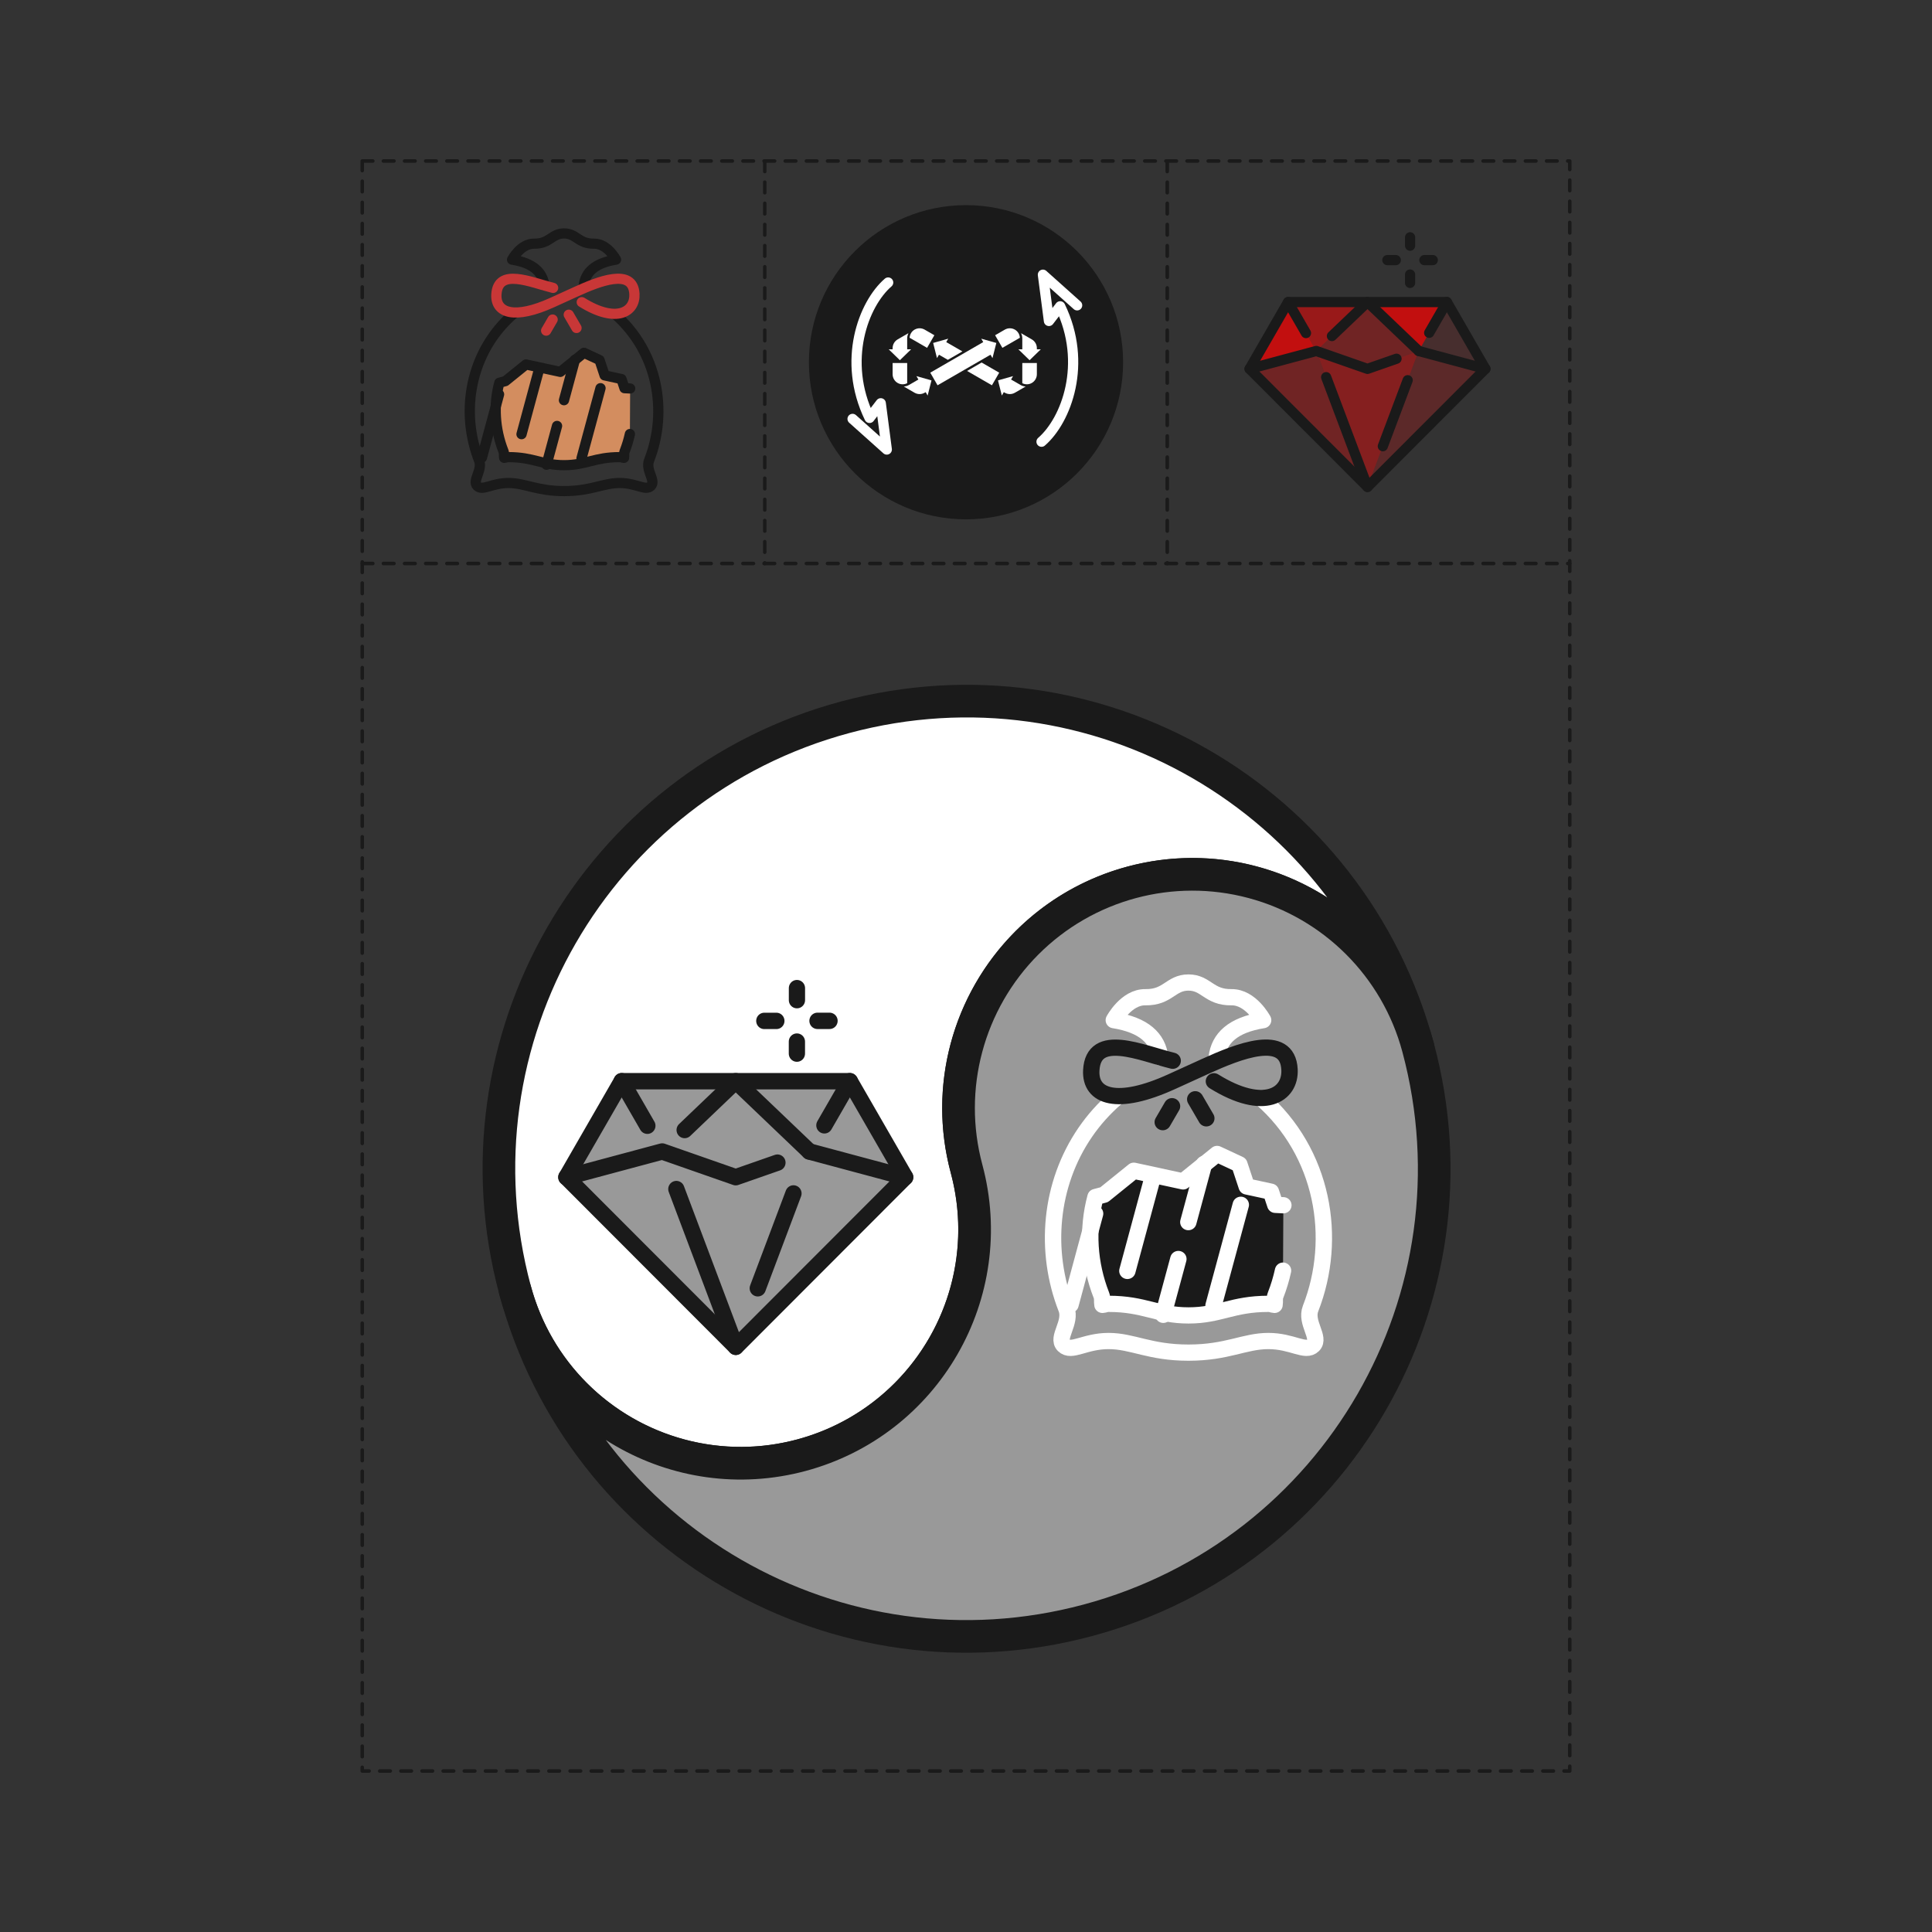 <svg:svg xmlns:dc="http://purl.org/dc/elements/1.1/" xmlns:ns1="http://sodipodi.sourceforge.net/DTD/sodipodi-0.dtd" xmlns:ns2="http://www.inkscape.org/namespaces/inkscape" xmlns:ns4="http://creativecommons.org/ns#" xmlns:rdf="http://www.w3.org/1999/02/22-rdf-syntax-ns#" xmlns:svg="http://www.w3.org/2000/svg" height="274.068" id="svg10098" version="1.1" viewBox="-40.663 -12.114 274.068 274.068" width="274.068" ns1:docname="Recycled.svg" ns2:version="0.92.2 (5c3e80d, 2017-08-06)">
  <svg:rect x="-40.663" y="-12.114" width="274.068" height="274.068" fill="#333333" stroke="none"/>
  <svg:title id="title9357">Recycled theme icons</svg:title>
  <svg:defs id="defs10092">
    <svg:clipPath clipPathUnits="userSpaceOnUse" id="clipPath9851">
      <svg:g id="g9873" style="fill:#48694f;fill-opacity:1;stroke-width:1" transform="translate(-1.502,-1.461)">
        <svg:path d="m -3313.479,42.357 -48.803,13.797 12.445,49.164 6.379,-11.051 3.277,1.889 c 10.129,5.848 22.588,5.848 32.717,0 l 34.865,-20.123 c -5.752,-0.509 -11.451,-1.955 -16.617,-4.938 l -30.643,-17.695 z" id="path9853" style="opacity:1;vector-effect:none;fill:#48694f;fill-opacity:1;stroke:none;stroke-width:7.559;stroke-linecap:round;stroke-linejoin:miter;stroke-miterlimit:4;stroke-dasharray:none;stroke-dashoffset:0;stroke-opacity:1;marker:none" transform="scale(0.265)" ns2:connector-curvature="0" />
        <svg:path d="m -3523.531,-78.92 -48.801,13.805 12.445,49.156 6.377,-11.045 28.762,16.604 47.193,-27.246 -49.084,-28.34 -3.277,-1.891 z m 108.277,77.244 -47.188,27.248 49.086,28.338 31.439,18.152 23.6,-40.867 z" id="path9855" style="opacity:1;vector-effect:none;fill:#48694f;fill-opacity:1;stroke:none;stroke-width:7.559;stroke-linecap:round;stroke-linejoin:miter;stroke-miterlimit:4;stroke-dasharray:none;stroke-dashoffset:0;stroke-opacity:1;marker:none" transform="scale(0.265)" ns1:nodetypes="ccccccccccccccc" ns2:connector-curvature="0" />
        <svg:path d="m -3626.516,42.357 6.377,11.043 -30.648,17.695 c -5.166,2.983 -10.858,4.429 -16.609,4.938 l 34.857,20.123 c 10.129,5.848 22.594,5.848 32.723,0 l 3.272,-1.889 6.377,11.043 12.447,-49.156 z" id="path9857" style="opacity:1;vector-effect:none;fill:#48694f;fill-opacity:1;stroke:none;stroke-width:7.559;stroke-linecap:round;stroke-linejoin:miter;stroke-miterlimit:4;stroke-dasharray:none;stroke-dashoffset:0;stroke-opacity:1;marker:none" transform="scale(0.265)" ns2:connector-curvature="0" />
        <svg:path d="m -3416.465,-78.92 4.488,7.773 1.891,3.27 -112.773,65.109 -58.818,33.963 23.592,40.867 31.447,-18.152 140.145,-80.914 6.379,11.051 12.445,-49.162 z" id="path9859" style="opacity:1;vector-effect:none;fill:#48694f;fill-opacity:1;stroke:none;stroke-width:7.559;stroke-linecap:round;stroke-linejoin:miter;stroke-miterlimit:4;stroke-dasharray:none;stroke-dashoffset:0;stroke-opacity:1;marker:none" transform="scale(0.265)" ns2:connector-curvature="0" />
        <svg:path d="m -3616.182,-112.617 c -5.648,10e-6 -11.293,1.461 -16.358,4.385 -9.527,5.5 -15.405,15.422 -16.094,26.309 l 56.664,32.717 23.6,-40.875 -31.447,-18.15 c -5.064,-2.924 -10.717,-4.385 -16.365,-4.385 z" id="path9861" style="opacity:1;vector-effect:none;fill:#48694f;fill-opacity:1;stroke:none;stroke-width:7.559;stroke-linecap:round;stroke-linejoin:miter;stroke-miterlimit:4;stroke-dasharray:none;stroke-dashoffset:0;stroke-opacity:1;marker:none" transform="scale(0.265)" ns2:connector-curvature="0" />
        <svg:path d="m -3652.426,-96.754 -34.865,20.131 c -10.129,5.848 -16.357,16.642 -16.357,28.338 v 3.779 h -12.75 l 36.342,35.352 36.355,-35.352 -12.756,-0.008 v -35.381 c 0,-5.966 1.596,-11.624 4.031,-16.859 z" id="path9863" style="opacity:1;vector-effect:none;fill:#48694f;fill-opacity:1;stroke:none;stroke-width:7.559;stroke-linecap:round;stroke-linejoin:miter;stroke-miterlimit:4;stroke-dasharray:none;stroke-dashoffset:0;stroke-opacity:1;marker:none" transform="scale(0.265)" ns2:connector-curvature="0" />
        <svg:path d="M -3703.648,-0.096 V 36.209 c 0,11.696 6.228,22.49 16.357,28.338 9.528,5.501 21.061,5.631 30.834,0.783 V -0.096 Z" id="path9865" style="opacity:1;vector-effect:none;fill:#48694f;fill-opacity:1;stroke:none;stroke-width:7.559;stroke-linecap:round;stroke-linejoin:miter;stroke-miterlimit:4;stroke-dasharray:none;stroke-dashoffset:0;stroke-opacity:1;marker:none" transform="scale(0.265)" ns2:connector-curvature="0" />
        <svg:path d="m -3323.822,-112.617 c -5.648,0 -11.293,1.461 -16.357,4.385 l -31.447,18.158 23.594,40.867 56.662,-32.717 c -0.689,-10.887 -6.565,-20.808 -16.092,-26.309 -5.064,-2.924 -10.711,-4.385 -16.359,-4.385 z" id="path9867" style="opacity:1;vector-effect:none;fill:#48694f;fill-opacity:1;stroke:none;stroke-width:7.559;stroke-linecap:round;stroke-linejoin:miter;stroke-miterlimit:4;stroke-dasharray:none;stroke-dashoffset:0;stroke-opacity:1;marker:none" transform="scale(0.265)" ns2:connector-curvature="0" />
        <svg:path d="m -3287.576,-96.754 c 2.437,5.237 4.029,10.892 4.029,16.859 l 0.01,35.389 h -12.756 l 36.35,35.359 36.348,-35.359 h -12.756 v -3.779 c 0,-11.696 -6.229,-22.49 -16.357,-28.338 z" id="path9869" style="opacity:1;vector-effect:none;fill:#48694f;fill-opacity:1;stroke:none;stroke-width:7.559;stroke-linecap:round;stroke-linejoin:miter;stroke-miterlimit:4;stroke-dasharray:none;stroke-dashoffset:0;stroke-opacity:1;marker:none" transform="scale(0.265)" ns2:connector-curvature="0" />
        <svg:path d="M -3283.545,-0.096 V 65.33 c 9.773,4.848 21.306,4.718 30.834,-0.783 10.129,-5.848 16.357,-16.636 16.357,-28.332 V -0.096 Z" id="path9871" style="opacity:1;vector-effect:none;fill:#48694f;fill-opacity:1;stroke:none;stroke-width:7.559;stroke-linecap:round;stroke-linejoin:miter;stroke-miterlimit:4;stroke-dasharray:none;stroke-dashoffset:0;stroke-opacity:1;marker:none" transform="scale(0.265)" ns2:connector-curvature="0" />
      </svg:g>
    </svg:clipPath>
    <svg:clipPath clipPathUnits="userSpaceOnUse" id="clipPath9851-3">
      <svg:g id="g9873-0" style="fill:#48694f;fill-opacity:1;stroke-width:1" transform="translate(-1.502,-1.461)">
        <svg:path d="m -3313.479,42.357 -48.803,13.797 12.445,49.164 6.379,-11.051 3.277,1.889 c 10.129,5.848 22.588,5.848 32.717,0 l 34.865,-20.123 c -5.752,-0.509 -11.451,-1.955 -16.617,-4.938 l -30.643,-17.695 z" id="path9853-4" style="opacity:1;vector-effect:none;fill:#48694f;fill-opacity:1;stroke:none;stroke-width:7.559;stroke-linecap:round;stroke-linejoin:miter;stroke-miterlimit:4;stroke-dasharray:none;stroke-dashoffset:0;stroke-opacity:1;marker:none" transform="scale(0.265)" ns2:connector-curvature="0" />
        <svg:path d="m -3523.531,-78.92 -48.801,13.805 12.445,49.156 6.377,-11.045 28.762,16.604 47.193,-27.246 -49.084,-28.34 -3.277,-1.891 z m 108.277,77.244 -47.188,27.248 49.086,28.338 31.439,18.152 23.6,-40.867 z" id="path9855-5" style="opacity:1;vector-effect:none;fill:#48694f;fill-opacity:1;stroke:none;stroke-width:7.559;stroke-linecap:round;stroke-linejoin:miter;stroke-miterlimit:4;stroke-dasharray:none;stroke-dashoffset:0;stroke-opacity:1;marker:none" transform="scale(0.265)" ns1:nodetypes="ccccccccccccccc" ns2:connector-curvature="0" />
        <svg:path d="m -3626.516,42.357 6.377,11.043 -30.648,17.695 c -5.166,2.983 -10.858,4.429 -16.609,4.938 l 34.857,20.123 c 10.129,5.848 22.594,5.848 32.723,0 l 3.272,-1.889 6.377,11.043 12.447,-49.156 z" id="path9857-4" style="opacity:1;vector-effect:none;fill:#48694f;fill-opacity:1;stroke:none;stroke-width:7.559;stroke-linecap:round;stroke-linejoin:miter;stroke-miterlimit:4;stroke-dasharray:none;stroke-dashoffset:0;stroke-opacity:1;marker:none" transform="scale(0.265)" ns2:connector-curvature="0" />
        <svg:path d="m -3416.465,-78.92 4.488,7.773 1.891,3.27 -112.773,65.109 -58.818,33.963 23.592,40.867 31.447,-18.152 140.145,-80.914 6.379,11.051 12.445,-49.162 z" id="path9859-4" style="opacity:1;vector-effect:none;fill:#48694f;fill-opacity:1;stroke:none;stroke-width:7.559;stroke-linecap:round;stroke-linejoin:miter;stroke-miterlimit:4;stroke-dasharray:none;stroke-dashoffset:0;stroke-opacity:1;marker:none" transform="scale(0.265)" ns2:connector-curvature="0" />
        <svg:path d="m -3616.182,-112.617 c -5.648,10e-6 -11.293,1.461 -16.358,4.385 -9.527,5.5 -15.405,15.422 -16.094,26.309 l 56.664,32.717 23.6,-40.875 -31.447,-18.15 c -5.064,-2.924 -10.717,-4.385 -16.365,-4.385 z" id="path9861-6" style="opacity:1;vector-effect:none;fill:#48694f;fill-opacity:1;stroke:none;stroke-width:7.559;stroke-linecap:round;stroke-linejoin:miter;stroke-miterlimit:4;stroke-dasharray:none;stroke-dashoffset:0;stroke-opacity:1;marker:none" transform="scale(0.265)" ns2:connector-curvature="0" />
        <svg:path d="m -3652.426,-96.754 -34.865,20.131 c -10.129,5.848 -16.357,16.642 -16.357,28.338 v 3.779 h -12.75 l 36.342,35.352 36.355,-35.352 -12.756,-0.008 v -35.381 c 0,-5.966 1.596,-11.624 4.031,-16.859 z" id="path9863-9" style="opacity:1;vector-effect:none;fill:#48694f;fill-opacity:1;stroke:none;stroke-width:7.559;stroke-linecap:round;stroke-linejoin:miter;stroke-miterlimit:4;stroke-dasharray:none;stroke-dashoffset:0;stroke-opacity:1;marker:none" transform="scale(0.265)" ns2:connector-curvature="0" />
        <svg:path d="M -3703.648,-0.096 V 36.209 c 0,11.696 6.228,22.49 16.357,28.338 9.528,5.501 21.061,5.631 30.834,0.783 V -0.096 Z" id="path9865-9" style="opacity:1;vector-effect:none;fill:#48694f;fill-opacity:1;stroke:none;stroke-width:7.559;stroke-linecap:round;stroke-linejoin:miter;stroke-miterlimit:4;stroke-dasharray:none;stroke-dashoffset:0;stroke-opacity:1;marker:none" transform="scale(0.265)" ns2:connector-curvature="0" />
        <svg:path d="m -3323.822,-112.617 c -5.648,0 -11.293,1.461 -16.357,4.385 l -31.447,18.158 23.594,40.867 56.662,-32.717 c -0.689,-10.887 -6.565,-20.808 -16.092,-26.309 -5.064,-2.924 -10.711,-4.385 -16.359,-4.385 z" id="path9867-6" style="opacity:1;vector-effect:none;fill:#48694f;fill-opacity:1;stroke:none;stroke-width:7.559;stroke-linecap:round;stroke-linejoin:miter;stroke-miterlimit:4;stroke-dasharray:none;stroke-dashoffset:0;stroke-opacity:1;marker:none" transform="scale(0.265)" ns2:connector-curvature="0" />
        <svg:path d="m -3287.576,-96.754 c 2.437,5.237 4.029,10.892 4.029,16.859 l 0.01,35.389 h -12.756 l 36.35,35.359 36.348,-35.359 h -12.756 v -3.779 c 0,-11.696 -6.229,-22.49 -16.357,-28.338 z" id="path9869-2" style="opacity:1;vector-effect:none;fill:#48694f;fill-opacity:1;stroke:none;stroke-width:7.559;stroke-linecap:round;stroke-linejoin:miter;stroke-miterlimit:4;stroke-dasharray:none;stroke-dashoffset:0;stroke-opacity:1;marker:none" transform="scale(0.265)" ns2:connector-curvature="0" />
        <svg:path d="M -3283.545,-0.096 V 65.33 c 9.773,4.848 21.306,4.718 30.834,-0.783 10.129,-5.848 16.357,-16.636 16.357,-28.332 V -0.096 Z" id="path9871-0" style="opacity:1;vector-effect:none;fill:#48694f;fill-opacity:1;stroke:none;stroke-width:7.559;stroke-linecap:round;stroke-linejoin:miter;stroke-miterlimit:4;stroke-dasharray:none;stroke-dashoffset:0;stroke-opacity:1;marker:none" transform="scale(0.265)" ns2:connector-curvature="0" />
      </svg:g>
    </svg:clipPath>
  </svg:defs>
  <ns1:namedview bordercolor="#666666" borderopacity="1.0" fit-margin-bottom="10" fit-margin-left="10" fit-margin-right="10" fit-margin-top="10" id="base" pagecolor="#ffffff" showgrid="false" ns2:bbox-nodes="true" ns2:bbox-paths="true" ns2:current-layer="layer1" ns2:cx="343.10358" ns2:cy="525.20169" ns2:document-units="mm" ns2:object-paths="true" ns2:pageopacity="0.0" ns2:pageshadow="2" ns2:snap-bbox="true" ns2:snap-bbox-edge-midpoints="true" ns2:snap-bbox-midpoints="true" ns2:snap-center="true" ns2:snap-global="false" ns2:snap-intersection-paths="true" ns2:snap-midpoints="true" ns2:snap-object-midpoints="true" ns2:snap-page="false" ns2:snap-smooth-nodes="true" ns2:snap-text-baseline="true" ns2:window-height="1041" ns2:window-maximized="0" ns2:window-width="944" ns2:window-x="0" ns2:window-y="0" ns2:zoom="0.7" />
  <svg:g id="layer1" transform="translate(-8.85,-5.871)" ns2:groupmode="layer" ns2:label="Calque 1">
    <svg:circle cx="105.222" cy="45.144" id="path10984" r="22.286" style="opacity:1;vector-effect:none;fill:#1a1a1a;fill-opacity:1;stroke:none;stroke-width:1.276;stroke-linecap:round;stroke-linejoin:round;stroke-miterlimit:4;stroke-dasharray:none;stroke-dashoffset:0;stroke-opacity:1;marker:none" />
    <svg:g id="g9247" style="stroke:#4d4d4d;stroke-width:2.469;stroke-miterlimit:4;stroke-dasharray:none;stroke-opacity:1" transform="matrix(0.937,-1.0984048e-8,-1.0984048e-8,-0.937,-8.926,283.871)">
      <svg:g id="g10982" style="stroke:#1a1a1a;stroke-width:11.149;stroke-miterlimit:4;stroke-dasharray:none" transform="matrix(0.115,-0.428,-0.428,-0.115,164.804,359.968)">
        <svg:path d="m 539.343,346.348 c 14.265,-24.708 14.265,-55.15 0,-79.858 -14.265,-24.708 -40.628,-39.929 -69.159,-39.929 -44.104,-1e-5 -79.858,-35.754 -79.858,-79.858 0,-44.104 35.754,-79.858 79.858,-79.858 -88.209,10e-6 -159.716,71.507 -159.716,159.716 0,88.209 71.507,159.716 159.716,159.716 28.53,0 54.894,-15.221 69.159,-39.929 z" id="path10978" style="opacity:1;vector-effect:none;fill:#ffffff;fill-opacity:1;stroke:#1a1a1a;stroke-width:11.149;stroke-linecap:round;stroke-linejoin:round;stroke-miterlimit:4;stroke-dasharray:none;stroke-dashoffset:0;stroke-opacity:1;marker:none" ns1:nodetypes="sssscsss" ns2:connector-curvature="0" />
        <svg:path d="m 401.025,-106.774 c -14.265,-24.708 -14.265,-55.15 0,-79.858 14.265,-24.708 40.628,-39.929 69.159,-39.929 44.104,-1e-5 79.858,-35.754 79.858,-79.858 0,-44.104 -35.754,-79.858 -79.858,-79.858 88.209,10e-6 159.716,71.507 159.716,159.716 0,88.209 -71.507,159.716 -159.716,159.716 -28.53,2e-6 -54.894,-15.221 -69.159,-39.929 z" id="circle10935" style="opacity:1;vector-effect:none;fill:#999999;fill-opacity:1;stroke:#1a1a1a;stroke-width:11.149;stroke-linecap:round;stroke-linejoin:round;stroke-miterlimit:4;stroke-dasharray:none;stroke-dashoffset:0;stroke-opacity:1;marker:none" transform="scale(1,-1)" ns1:nodetypes="sssscsss" ns2:connector-curvature="0" />
      </svg:g>
      <svg:g id="g10157" style="stroke:#ffffff;stroke-width:0.711;stroke-miterlimit:4;stroke-dasharray:none;stroke-opacity:1" transform="matrix(3.487,0,0,-3.457,3487.056,128.003)">
        <svg:path d="m -951.301,0.246 -0.351,-0.018 -0.19,-0.576 -1.05,-0.229 -0.318,-0.967 -0.969,-0.456 -1.476,1.202 -2.139,-0.467 -1.288,1.049 -0.375,0.101 c -0.38,1.409 -0.279,2.927 0.252,4.294 0.064,0.164 0.021,0.278 0.049,0.43 0.117,-0.009 0.141,-0.045 0.268,-0.045 1.57,0 2.106,0.507 3.467,0.507 h 0.003 c 1.361,-2.646e-4 1.897,-0.507 3.466,-0.507 0.126,0 0.151,0.036 0.268,0.045 0.027,-0.152 -0.017,-0.266 0.047,-0.43 0.135,-0.348 0.242,-0.706 0.321,-1.069" id="path10134" style="opacity:1;vector-effect:none;fill:#1a1a1a;fill-opacity:1;stroke:#ffffff;stroke-width:0.711;stroke-linecap:round;stroke-linejoin:round;stroke-miterlimit:4;stroke-dasharray:none;stroke-dashoffset:0;stroke-opacity:1;marker:none" ns1:nodetypes="ccccccccccccsccsccc" ns2:connector-curvature="0" />
        <svg:path d="m -954.193,-6.232 c 0.1,-0.835 0.698,-1.416 2.013,-1.628 0,0 -0.534,-1.016 -1.374,-1.004 -0.981,0.015 -1.094,-0.643 -1.866,-0.644 h -0.003 c -0.772,9.79e-4 -0.885,0.659 -1.866,0.644 -0.84,-0.013 -1.374,1.004 -1.374,1.004 1.314,0.213 1.912,0.793 2.012,1.628 m -1.928,1.79 c -0.512,0.45 -0.952,0.948 -1.317,1.484 -1.561,2.288 -1.797,5.228 -0.827,7.727 0.241,0.621 -0.448,1.276 -0.114,1.611 0.334,0.335 0.907,-0.188 1.948,-0.188 1.04,0 1.779,0.509 3.466,0.509 h 0.003 c 1.687,-3.44e-4 2.427,-0.509 3.467,-0.509 1.04,0 1.614,0.522 1.947,0.188 0.333,-0.335 -0.355,-0.99 -0.114,-1.611 1.197,-3.084 0.555,-6.836 -2.145,-9.211" id="path10136" style="opacity:1;vector-effect:none;fill:none;fill-opacity:1;stroke:#ffffff;stroke-width:0.711;stroke-linecap:round;stroke-linejoin:round;stroke-miterlimit:4;stroke-dasharray:none;stroke-dashoffset:0;stroke-opacity:1;marker:none" ns1:nodetypes="cccccccccsccsccsccc" ns2:connector-curvature="0" />
        <svg:path d="m -3620.662,2.315 -4.027,15.029" id="path10139" style="opacity:1;vector-effect:none;fill:none;fill-opacity:1;stroke:#ffffff;stroke-width:2.688;stroke-linecap:round;stroke-linejoin:round;stroke-miterlimit:4;stroke-dasharray:none;stroke-dashoffset:0;stroke-opacity:1;marker:none" transform="scale(0.265)" ns1:nodetypes="cc" ns2:connector-curvature="0" />
        <svg:path d="m -3611.264,-3.549 -4.107,15.328" id="path10143" style="opacity:1;vector-effect:none;fill:none;fill-opacity:1;stroke:#ffffff;stroke-width:2.688;stroke-linecap:round;stroke-linejoin:round;stroke-miterlimit:4;stroke-dasharray:none;stroke-dashoffset:0;stroke-opacity:1;marker:none" transform="scale(0.265)" ns1:nodetypes="cc" ns2:connector-curvature="0" />
        <svg:path d="m -3602.809,-5.896 -2.575,9.611 m -1.635,6.101 -2.47,9.218" id="path10146" style="opacity:1;vector-effect:none;fill:none;fill-opacity:1;stroke:#ffffff;stroke-width:2.688;stroke-linecap:round;stroke-linejoin:round;stroke-miterlimit:4;stroke-dasharray:none;stroke-dashoffset:0;stroke-opacity:1;marker:none" transform="scale(0.265)" ns1:nodetypes="cccc" ns2:connector-curvature="0" />
        <svg:path d="M -3596.791,0.855 -3601.255,17.512" id="path10148" style="opacity:1;vector-effect:none;fill:none;fill-opacity:1;stroke:#ffffff;stroke-width:2.688;stroke-linecap:round;stroke-linejoin:round;stroke-miterlimit:4;stroke-dasharray:none;stroke-dashoffset:0;stroke-opacity:1;marker:none" transform="scale(0.265)" ns2:connector-curvature="0" />
        <svg:path d="m -956.135,-4.091 -0.403,0.698" id="path10150" style="opacity:1;vector-effect:none;fill:#ffffff;fill-opacity:1;stroke:#1a1a1a;stroke-width:0.711;stroke-linecap:round;stroke-linejoin:round;stroke-miterlimit:4;stroke-dasharray:none;stroke-dashoffset:0;stroke-opacity:1;marker:none" ns2:connector-curvature="0" />
        <svg:path d="m -955.128,-4.395 0.482,0.835" id="path10155" style="opacity:1;vector-effect:none;fill:#ffffff;fill-opacity:1;stroke:#1a1a1a;stroke-width:0.711;stroke-linecap:round;stroke-linejoin:round;stroke-miterlimit:4;stroke-dasharray:none;stroke-dashoffset:0;stroke-opacity:1;marker:none" ns1:nodetypes="cc" ns2:connector-curvature="0" />
        <svg:path d="m -954.317,-5.183 c 2.186,1.372 3.34,0.594 3.283,-0.515 -0.085,-1.666 -2.24,-0.789 -3.651,-0.14 l -1.468,0.674 c -2.357,1.083 -3.547,0.676 -3.488,-0.496 0.088,-1.72 2.172,-0.758 3.535,-0.422" id="path10132-6-9" style="opacity:1;vector-effect:none;fill:none;fill-opacity:1;stroke:#1a1a1a;stroke-width:0.711;stroke-linecap:round;stroke-linejoin:round;stroke-miterlimit:4;stroke-dasharray:none;stroke-dashoffset:0;stroke-opacity:1;marker:none" ns1:nodetypes="ccsscc" ns2:connector-curvature="0" />
      </svg:g>
      <svg:g id="g10176" style="fill:#999999;fill-opacity:1;stroke:#1a1a1a;stroke-width:0.36;stroke-miterlimit:4;stroke-dasharray:none;stroke-opacity:1" transform="matrix(6.833,2.0528652e-8,-1.1655031e-8,-6.889,8389.87,-1073.543)">
        <svg:path d="m -1217.646,-177.018 -1.226,2.11 3.754,3.728 3.754,-3.728 -1.226,-2.11 h -2.527 z" id="path10159" style="fill:#999999;fill-opacity:1;stroke:#1a1a1a;stroke-width:0.36;stroke-linecap:round;stroke-linejoin:round;stroke-miterlimit:4;stroke-dasharray:none;stroke-opacity:1" ns2:connector-curvature="0" />
        <svg:path d="m -1216.251,-175.945 1.132,-1.073 1.63,1.544" id="path10162" style="fill:#999999;fill-opacity:1;stroke:#1a1a1a;stroke-width:0.36;stroke-linecap:round;stroke-linejoin:round;stroke-miterlimit:4;stroke-dasharray:none;stroke-opacity:1" ns1:nodetypes="ccc" ns2:connector-curvature="0" />
        <svg:path d="m -1213.84,-174.551 -0.791,2.084 m -0.488,1.286 -1.316,-3.466" id="path10164" style="fill:#999999;fill-opacity:1;stroke:#1a1a1a;stroke-width:0.36;stroke-linecap:round;stroke-linejoin:round;stroke-miterlimit:4;stroke-dasharray:none;stroke-opacity:1" ns1:nodetypes="cccc" ns2:connector-curvature="0" />
        <svg:path d="m -1218.873,-174.908 2.124,-0.565 1.63,0.565 0.924,-0.32 m 0.706,-0.245 2.124,0.565" id="path10166" style="opacity:1;vector-effect:none;fill:#999999;fill-opacity:1;stroke:#1a1a1a;stroke-width:0.36;stroke-linecap:round;stroke-linejoin:round;stroke-miterlimit:4;stroke-dasharray:none;stroke-dashoffset:0;stroke-opacity:1;marker:none" ns1:nodetypes="cccccc" ns2:connector-curvature="0" />
        <svg:path d="m -1217.646,-177.018 0.569,0.979" id="path10168" style="opacity:1;vector-effect:none;fill:#999999;fill-opacity:1;stroke:#1a1a1a;stroke-width:0.36;stroke-linecap:round;stroke-linejoin:round;stroke-miterlimit:4;stroke-dasharray:none;stroke-dashoffset:0;stroke-opacity:1;marker:none" ns1:nodetypes="cc" ns2:connector-curvature="0" />
        <svg:path d="m -1213.155,-176.048 0.564,-0.97" id="path10171" style="opacity:1;vector-effect:none;fill:#999999;fill-opacity:1;stroke:#1a1a1a;stroke-width:0.36;stroke-linecap:round;stroke-linejoin:round;stroke-miterlimit:4;stroke-dasharray:none;stroke-dashoffset:0;stroke-opacity:1;marker:none" ns1:nodetypes="cc" ns2:connector-curvature="0" />
        <svg:path d="m -1213.763,-179.063 v 0.264 m 0.455,0.455 0.267,10e-6 m -0.723,0.72 v -0.264 m -0.455,-0.455 -0.267,-10e-6" id="path10174" style="opacity:1;vector-effect:none;fill:none;fill-opacity:1;stroke:#1a1a1a;stroke-width:0.36;stroke-linecap:round;stroke-linejoin:round;stroke-miterlimit:4;stroke-dasharray:none;stroke-dashoffset:0;stroke-opacity:1" ns2:connector-curvature="0" />
      </svg:g>
    </svg:g>
    <svg:g id="g10157-8" style="stroke:#1a1a1a;stroke-width:0.64;stroke-miterlimit:4;stroke-dasharray:none;stroke-opacity:1" transform="matrix(2.275,-2.6660091e-8,2.642873e-8,2.255,2221.787,48.311)">
      <svg:g id="g11254">
        <svg:path d="m -951.301,0.246 -0.351,-0.018 -0.19,-0.576 -1.05,-0.229 -0.318,-0.967 -0.969,-0.456 -1.476,1.202 -2.139,-0.467 -1.288,1.049 -0.375,0.101 c -0.38,1.409 -0.279,2.927 0.252,4.294 0.064,0.164 0.021,0.278 0.049,0.43 0.117,-0.009 0.141,-0.045 0.268,-0.045 1.57,0 2.106,0.507 3.467,0.507 h 0.003 c 1.361,-2.646e-4 1.897,-0.507 3.466,-0.507 0.126,0 0.151,0.036 0.268,0.045 0.027,-0.152 -0.017,-0.266 0.047,-0.43 0.135,-0.348 0.242,-0.706 0.321,-1.069" id="path10134-1" style="opacity:1;vector-effect:none;fill:#d38d5f;fill-opacity:1;stroke:#1a1a1a;stroke-width:0.64;stroke-linecap:round;stroke-linejoin:round;stroke-miterlimit:4;stroke-dasharray:none;stroke-dashoffset:0;stroke-opacity:1;marker:none" ns1:nodetypes="ccccccccccccsccsccc" ns2:connector-curvature="0" />
        <svg:path d="m -954.193,-6.232 c 0.1,-0.835 0.698,-1.416 2.013,-1.628 0,0 -0.534,-1.016 -1.374,-1.004 -0.981,0.015 -1.094,-0.643 -1.866,-0.644 h -0.003 c -0.772,9.79e-4 -0.885,0.659 -1.866,0.644 -0.84,-0.013 -1.374,1.004 -1.374,1.004 1.314,0.213 1.912,0.793 2.012,1.628 m -1.928,1.79 c -0.512,0.45 -0.952,0.948 -1.317,1.484 -1.561,2.288 -1.797,5.228 -0.827,7.727 0.241,0.621 -0.448,1.276 -0.114,1.611 0.334,0.335 0.907,-0.188 1.948,-0.188 1.04,0 1.779,0.509 3.466,0.509 h 0.003 c 1.687,-3.44e-4 2.427,-0.509 3.467,-0.509 1.04,0 1.614,0.522 1.947,0.188 0.333,-0.335 -0.355,-0.99 -0.114,-1.611 1.197,-3.084 0.555,-6.836 -2.145,-9.211" id="path10136-1" style="opacity:1;vector-effect:none;fill:none;fill-opacity:1;stroke:#1a1a1a;stroke-width:0.64;stroke-linecap:round;stroke-linejoin:round;stroke-miterlimit:4;stroke-dasharray:none;stroke-dashoffset:0;stroke-opacity:1;marker:none" ns1:nodetypes="cccccccccsccsccsccc" ns2:connector-curvature="0" />
        <svg:path d="m -3620.662,2.315 -4.027,15.029" id="path10139-5" style="opacity:1;vector-effect:none;fill:none;fill-opacity:1;stroke:#1a1a1a;stroke-width:2.419;stroke-linecap:round;stroke-linejoin:round;stroke-miterlimit:4;stroke-dasharray:none;stroke-dashoffset:0;stroke-opacity:1;marker:none" transform="scale(0.265)" ns1:nodetypes="cc" ns2:connector-curvature="0" />
        <svg:path d="m -3611.264,-3.549 -4.107,15.328" id="path10143-3" style="opacity:1;vector-effect:none;fill:none;fill-opacity:1;stroke:#1a1a1a;stroke-width:2.419;stroke-linecap:round;stroke-linejoin:round;stroke-miterlimit:4;stroke-dasharray:none;stroke-dashoffset:0;stroke-opacity:1;marker:none" transform="scale(0.265)" ns1:nodetypes="cc" ns2:connector-curvature="0" />
        <svg:path d="m -3602.809,-5.896 -2.575,9.611 m -1.635,6.101 -2.47,9.218" id="path10146-9" style="opacity:1;vector-effect:none;fill:none;fill-opacity:1;stroke:#1a1a1a;stroke-width:2.419;stroke-linecap:round;stroke-linejoin:round;stroke-miterlimit:4;stroke-dasharray:none;stroke-dashoffset:0;stroke-opacity:1;marker:none" transform="scale(0.265)" ns1:nodetypes="cccc" ns2:connector-curvature="0" />
        <svg:path d="M -3596.791,0.855 -3601.255,17.512" id="path10148-2" style="opacity:1;vector-effect:none;fill:none;fill-opacity:1;stroke:#1a1a1a;stroke-width:2.419;stroke-linecap:round;stroke-linejoin:round;stroke-miterlimit:4;stroke-dasharray:none;stroke-dashoffset:0;stroke-opacity:1;marker:none" transform="scale(0.265)" ns2:connector-curvature="0" />
        <svg:path d="m -954.317,-5.183 c 2.186,1.372 3.34,0.594 3.283,-0.515 -0.085,-1.666 -2.24,-0.789 -3.651,-0.14 l -1.468,0.674 c -2.357,1.083 -3.547,0.676 -3.488,-0.496 0.088,-1.72 2.172,-0.758 3.536,-0.422" id="path10132-6" style="opacity:1;vector-effect:none;fill:none;fill-opacity:1;stroke:#c83737;stroke-width:0.64;stroke-linecap:round;stroke-linejoin:round;stroke-miterlimit:4;stroke-dasharray:none;stroke-dashoffset:0;stroke-opacity:1;marker:none" ns1:nodetypes="ccsscc" ns2:connector-curvature="0" />
        <svg:path d="m -956.135,-4.091 -0.403,0.698" id="path10150-7" style="opacity:1;vector-effect:none;fill:#ffffff;fill-opacity:1;stroke:#c83737;stroke-width:0.64;stroke-linecap:round;stroke-linejoin:round;stroke-miterlimit:4;stroke-dasharray:none;stroke-dashoffset:0;stroke-opacity:1;marker:none" ns2:connector-curvature="0" />
        <svg:path d="m -955.128,-4.395 0.482,0.835" id="path10155-6" style="opacity:1;vector-effect:none;fill:#ffffff;fill-opacity:1;stroke:#c83737;stroke-width:0.64;stroke-linecap:round;stroke-linejoin:round;stroke-miterlimit:4;stroke-dasharray:none;stroke-dashoffset:0;stroke-opacity:1;marker:none" ns1:nodetypes="cc" ns2:connector-curvature="0" />
      </svg:g>
    </svg:g>
    <svg:g id="g11511" transform="matrix(0.322,0,0,0.322,-110.465,11.23)">
      <svg:g id="g11431">
        <svg:path d="m 824.157,100.358 22.553,-21.546 22.553,21.546 -22.553,7.886 z" id="path11009" style="opacity:0.3;fill:#ff0000;stroke:none;stroke-width:0.265px;stroke-linecap:butt;stroke-linejoin:miter;stroke-opacity:1" ns2:connector-curvature="0" />
        <svg:path d="m 824.157,100.358 -12.425,-21.546 34.978,-9e-6 z" id="path11011" style="opacity:0.5;vector-effect:none;fill:#ff0000;fill-opacity:1;stroke:none;stroke-width:0.265px;stroke-linecap:butt;stroke-linejoin:miter;stroke-miterlimit:4;stroke-dasharray:none;stroke-dashoffset:0;stroke-opacity:1" ns2:connector-curvature="0" />
        <svg:path d="m 811.732,78.812 12.425,21.546 -29.398,7.886 z" id="path11027" style="opacity:0.7;vector-effect:none;fill:#ff0000;fill-opacity:1;stroke:none;stroke-width:0.265px;stroke-linecap:butt;stroke-linejoin:miter;stroke-miterlimit:4;stroke-dasharray:none;stroke-dashoffset:0;stroke-opacity:1" ns2:connector-curvature="0" />
        <svg:path d="m 869.263,100.358 12.425,-21.546 16.973,29.432 z" id="path11048" style="opacity:0.1;vector-effect:none;fill:#ff0000;fill-opacity:1;stroke:none;stroke-width:0.265px;stroke-linecap:butt;stroke-linejoin:miter;stroke-miterlimit:4;stroke-dasharray:none;stroke-dashoffset:0;stroke-opacity:1" ns2:connector-curvature="0" />
        <svg:path d="m 846.71,78.812 22.553,21.546 12.425,-21.546 z" id="path11055" style="opacity:0.7;vector-effect:none;fill:#ff0000;fill-opacity:1;stroke:none;stroke-width:0.265px;stroke-linecap:butt;stroke-linejoin:miter;stroke-miterlimit:4;stroke-dasharray:none;stroke-dashoffset:0;stroke-opacity:1" ns2:connector-curvature="0" />
        <svg:path d="m 794.759,108.244 51.951,52.01 -22.553,-59.897 z" id="path11071" style="opacity:0.3;vector-effect:none;fill:#ff0000;fill-opacity:1;stroke:none;stroke-width:0.265px;stroke-linecap:butt;stroke-linejoin:miter;stroke-miterlimit:4;stroke-dasharray:none;stroke-dashoffset:0;stroke-opacity:1" ns2:connector-curvature="0" />
        <svg:path d="m 824.157,100.358 22.553,7.886 22.553,-7.886 -22.553,59.896 z" id="path11078" style="opacity:0.4;vector-effect:none;fill:#ff0000;fill-opacity:1;stroke:none;stroke-width:0.265px;stroke-linecap:butt;stroke-linejoin:miter;stroke-miterlimit:4;stroke-dasharray:none;stroke-dashoffset:0;stroke-opacity:1" ns2:connector-curvature="0" />
        <svg:path d="m 869.263,100.358 29.398,7.886 -51.95,52.01 z" id="path11085" style="opacity:0.2;vector-effect:none;fill:#ff0000;fill-opacity:1;stroke:none;stroke-width:0.265px;stroke-linecap:butt;stroke-linejoin:miter;stroke-miterlimit:4;stroke-dasharray:none;stroke-dashoffset:0;stroke-opacity:1" ns2:connector-curvature="0" />
      </svg:g>
      <svg:g id="g11365">
        <svg:path d="m 811.732,78.812 -16.973,29.432 51.95,52.01 51.95,-52.01 -16.973,-29.432 h -34.978 z" id="path10159-4" style="fill:none;fill-opacity:1;stroke:#1a1a1a;stroke-width:4.5;stroke-linecap:round;stroke-linejoin:round;stroke-miterlimit:4;stroke-dasharray:none;stroke-opacity:1" ns2:connector-curvature="0" />
        <svg:path d="M 831.044,93.779 846.71,78.812 869.263,100.358" id="path10162-4" style="fill:none;fill-opacity:1;stroke:#1a1a1a;stroke-width:4.5;stroke-linecap:round;stroke-linejoin:round;stroke-miterlimit:4;stroke-dasharray:none;stroke-opacity:1" ns1:nodetypes="ccc" ns2:connector-curvature="0" />
        <svg:path d="m 864.414,113.235 -10.947,29.076 m -6.756,17.943 -18.207,-48.354" id="path10164-9" style="fill:none;fill-opacity:1;stroke:#1a1a1a;stroke-width:4.5;stroke-linecap:round;stroke-linejoin:round;stroke-miterlimit:4;stroke-dasharray:none;stroke-opacity:1" ns1:nodetypes="cccc" ns2:connector-curvature="0" />
        <svg:path d="m 794.76,108.244 29.398,-7.886 22.553,7.886 12.786,-4.471 m 9.766,-3.415 29.398,7.886" id="path10166-7" style="opacity:1;vector-effect:none;fill:none;fill-opacity:1;stroke:#1a1a1a;stroke-width:4.5;stroke-linecap:round;stroke-linejoin:round;stroke-miterlimit:4;stroke-dasharray:none;stroke-dashoffset:0;stroke-opacity:1;marker:none" ns1:nodetypes="cccccc" ns2:connector-curvature="0" />
        <svg:path d="m 811.732,78.812 7.876,13.657" id="path10168-0" style="opacity:1;vector-effect:none;fill:none;fill-opacity:1;stroke:#1a1a1a;stroke-width:4.5;stroke-linecap:round;stroke-linejoin:round;stroke-miterlimit:4;stroke-dasharray:none;stroke-dashoffset:0;stroke-opacity:1;marker:none" ns1:nodetypes="cc" ns2:connector-curvature="0" />
        <svg:path d="m 873.883,92.346 7.805,-13.534" id="path10171-9" style="opacity:1;vector-effect:none;fill:none;fill-opacity:1;stroke:#1a1a1a;stroke-width:4.5;stroke-linecap:round;stroke-linejoin:round;stroke-miterlimit:4;stroke-dasharray:none;stroke-dashoffset:0;stroke-opacity:1;marker:none" ns1:nodetypes="cc" ns2:connector-curvature="0" />
        <svg:path d="m 865.472,50.284 v 3.688 m 6.3,6.351 3.701,1.39e-4 m -10,10.039 v -3.688 m -6.3,-6.351 -3.701,-1.39e-4" id="path10174-3" style="opacity:1;vector-effect:none;fill:none;fill-opacity:1;stroke:#1a1a1a;stroke-width:4.5;stroke-linecap:round;stroke-linejoin:round;stroke-miterlimit:4;stroke-dasharray:none;stroke-dashoffset:0;stroke-opacity:1" ns2:connector-curvature="0" />
      </svg:g>
    </svg:g>
    <svg:g id="g9183" transform="matrix(0.322,0,0,0.322,-206.482,9.562)">
      <svg:path d="m 1001.298,145.511 c 10.899,-9.436 20.425,-34.457 8.205,-59.642 l -4.939,6.445 -2.658,-20.376 15.076,13.489" id="path8997" style="opacity:1;vector-effect:none;fill:none;fill-opacity:1;stroke:#ffffff;stroke-width:4.5;stroke-linecap:round;stroke-linejoin:round;stroke-miterlimit:4;stroke-dasharray:none;stroke-dashoffset:0;stroke-opacity:1;marker:none" ns1:nodetypes="ccccc" ns2:connector-curvature="0" />
      <svg:path d="m 933.734,75.381 c -10.9,9.436 -20.425,34.457 -8.205,59.642 l 4.939,-6.445 2.658,20.376 -15.076,-13.489" id="path9015" style="opacity:1;vector-effect:none;fill:none;fill-opacity:1;stroke:#ffffff;stroke-width:4.5;stroke-linecap:round;stroke-linejoin:round;stroke-miterlimit:4;stroke-dasharray:none;stroke-dashoffset:0;stroke-opacity:1;marker:none" ns1:nodetypes="ccccc" ns2:connector-curvature="0" />
      <svg:g id="g10876-7" style="fill:#ffffff;fill-opacity:1" transform="matrix(0.514,0,0,0.514,911.9,12.78)">
        <svg:path d="m 149.52,202.017 -12.912,3.65 3.293,13.008 1.688,-2.924 0.867,0.5 c 2.68,1.547 5.976,1.547 8.656,0 l 9.225,-5.324 c -1.522,-0.135 -3.03,-0.517 -4.397,-1.306 l -8.108,-4.682 z" id="path10366-6" style="opacity:1;vector-effect:none;fill:#ffffff;fill-opacity:1;stroke:none;stroke-width:1;stroke-linecap:round;stroke-linejoin:miter;stroke-miterlimit:4;stroke-dasharray:none;stroke-dashoffset:0;stroke-opacity:1;marker:none" ns2:connector-curvature="0" />
        <svg:path d="m 93.943,169.929 -12.912,3.652 3.293,13.006 1.687,-2.922 7.61,4.393 12.487,-7.209 -12.987,-7.498 -0.867,-0.5 z m 28.648,20.438 -12.485,7.209 12.987,7.498 8.318,4.803 6.244,-10.813 z" id="path10368-3" style="opacity:1;vector-effect:none;fill:#ffffff;fill-opacity:1;stroke:none;stroke-width:1;stroke-linecap:round;stroke-linejoin:miter;stroke-miterlimit:4;stroke-dasharray:none;stroke-dashoffset:0;stroke-opacity:1;marker:none" ns1:nodetypes="ccccccccccccccc" ns2:connector-curvature="0" />
        <svg:path d="m 66.695,202.017 1.687,2.922 -8.109,4.682 c -1.367,0.789 -2.873,1.172 -4.395,1.306 l 9.223,5.324 c 2.68,1.547 5.978,1.547 8.658,0 l 0.866,-0.5 1.687,2.922 3.293,-13.006 z" id="path10370-0" style="opacity:1;vector-effect:none;fill:#ffffff;fill-opacity:1;stroke:none;stroke-width:1;stroke-linecap:round;stroke-linejoin:miter;stroke-miterlimit:4;stroke-dasharray:none;stroke-dashoffset:0;stroke-opacity:1;marker:none" ns2:connector-curvature="0" />
        <svg:path d="m 122.271,169.929 1.188,2.057 0.5,0.865 -29.838,17.227 -15.562,8.986 6.242,10.813 8.32,-4.803 37.08,-21.409 1.688,2.924 3.293,-13.007 z" id="path10372-7" style="opacity:1;vector-effect:none;fill:#ffffff;fill-opacity:1;stroke:none;stroke-width:1;stroke-linecap:round;stroke-linejoin:miter;stroke-miterlimit:4;stroke-dasharray:none;stroke-dashoffset:0;stroke-opacity:1;marker:none" ns2:connector-curvature="0" />
        <svg:path d="m 69.43,161.014 c -1.494,0 -2.988,0.387 -4.328,1.16 -2.521,1.455 -4.076,4.08 -4.258,6.961 l 14.992,8.656 6.244,-10.815 -8.32,-4.803 c -1.34,-0.774 -2.836,-1.16 -4.33,-1.16 z" id="path10374-3" style="opacity:1;vector-effect:none;fill:#ffffff;fill-opacity:1;stroke:none;stroke-width:1;stroke-linecap:round;stroke-linejoin:miter;stroke-miterlimit:4;stroke-dasharray:none;stroke-dashoffset:0;stroke-opacity:1;marker:none" ns2:connector-curvature="0" />
        <svg:path d="m 59.84,165.211 -9.225,5.326 c -2.68,1.547 -4.328,4.403 -4.328,7.498 l -3e-6,1 -3.373,-1e-5 9.615,9.353 9.619,-9.353 -3.375,-0.002 3e-6,-9.361 c -2e-6,-1.579 0.422,-3.075 1.067,-4.461 z" id="path10376-2" style="opacity:1;vector-effect:none;fill:#ffffff;fill-opacity:1;stroke:none;stroke-width:1;stroke-linecap:round;stroke-linejoin:miter;stroke-miterlimit:4;stroke-dasharray:none;stroke-dashoffset:0;stroke-opacity:1;marker:none" ns2:connector-curvature="0" />
        <svg:path d="m 46.287,190.785 3e-6,9.606 c 0,3.095 1.648,5.95 4.328,7.498 2.521,1.455 5.572,1.49 8.158,0.207 l -2e-6,-17.311 z" id="path10378-5" style="opacity:1;vector-effect:none;fill:#ffffff;fill-opacity:1;stroke:none;stroke-width:1;stroke-linecap:round;stroke-linejoin:miter;stroke-miterlimit:4;stroke-dasharray:none;stroke-dashoffset:0;stroke-opacity:1;marker:none" ns2:connector-curvature="0" />
        <svg:path d="m 146.783,161.014 c -1.494,1e-5 -2.988,0.387 -4.328,1.16 l -8.32,4.804 6.243,10.813 14.992,-8.656 c -0.182,-2.88 -1.737,-5.505 -4.258,-6.961 -1.34,-0.774 -2.834,-1.16 -4.328,-1.16 z" id="path10380-2" style="opacity:1;vector-effect:none;fill:#ffffff;fill-opacity:1;stroke:none;stroke-width:1;stroke-linecap:round;stroke-linejoin:miter;stroke-miterlimit:4;stroke-dasharray:none;stroke-dashoffset:0;stroke-opacity:1;marker:none" ns2:connector-curvature="0" />
        <svg:path d="m 156.373,165.211 c 0.645,1.386 1.066,2.882 1.066,4.461 l 0.003,9.363 -3.375,-1e-5 9.617,9.356 9.617,-9.355 h -3.375 l 1e-5,-1 c 0,-3.095 -1.648,-5.95 -4.328,-7.498 z" id="path10382-8" style="opacity:1;vector-effect:none;fill:#ffffff;fill-opacity:1;stroke:none;stroke-width:1;stroke-linecap:round;stroke-linejoin:miter;stroke-miterlimit:4;stroke-dasharray:none;stroke-dashoffset:0;stroke-opacity:1;marker:none" ns2:connector-curvature="0" />
        <svg:path d="m 157.44,190.785 -1e-5,17.311 c 2.586,1.283 5.637,1.248 8.158,-0.207 2.68,-1.547 4.328,-4.402 4.328,-7.496 v -9.607 z" id="path10384-3" style="opacity:1;vector-effect:none;fill:#ffffff;fill-opacity:1;stroke:none;stroke-width:1;stroke-linecap:round;stroke-linejoin:miter;stroke-miterlimit:4;stroke-dasharray:none;stroke-dashoffset:0;stroke-opacity:1;marker:none" ns2:connector-curvature="0" />
      </svg:g>
    </svg:g>
    <svg:rect height="228.39" id="rect9249" style="opacity:1;vector-effect:none;fill:none;fill-opacity:1;stroke:#1a1a1a;stroke-width:0.5;stroke-linecap:round;stroke-linejoin:round;stroke-miterlimit:4;stroke-dasharray:1.5,1.5;stroke-dashoffset:0;stroke-opacity:1;marker:none" width="171.293" x="19.575" y="16.596" />
    <svg:path d="M 19.575,73.693 H 190.868" id="path9311" style="opacity:1;vector-effect:none;fill:none;fill-opacity:1;stroke:#1a1a1a;stroke-width:0.5;stroke-linecap:round;stroke-linejoin:round;stroke-miterlimit:4;stroke-dasharray:1.5,1.5;stroke-dashoffset:0;stroke-opacity:1;marker:none" ns2:connector-curvature="0" />
    <svg:path d="m 76.673,16.596 -10e-6,57.098" id="path9334" style="opacity:1;vector-effect:none;fill:none;fill-opacity:1;stroke:#1a1a1a;stroke-width:0.5;stroke-linecap:round;stroke-linejoin:round;stroke-miterlimit:4;stroke-dasharray:1.5,1.5;stroke-dashoffset:0;stroke-opacity:1;marker:none" ns1:nodetypes="cc" ns2:connector-curvature="0" />
    <svg:path d="M 133.77,16.596 V 73.693" id="path9341" style="opacity:1;vector-effect:none;fill:none;fill-opacity:1;stroke:#1a1a1a;stroke-width:0.5;stroke-linecap:round;stroke-linejoin:round;stroke-miterlimit:4;stroke-dasharray:1.5,1.5;stroke-dashoffset:0;stroke-opacity:1;marker:none" ns1:nodetypes="cc" ns2:connector-curvature="0" />
  </svg:g>
</svg:svg>
